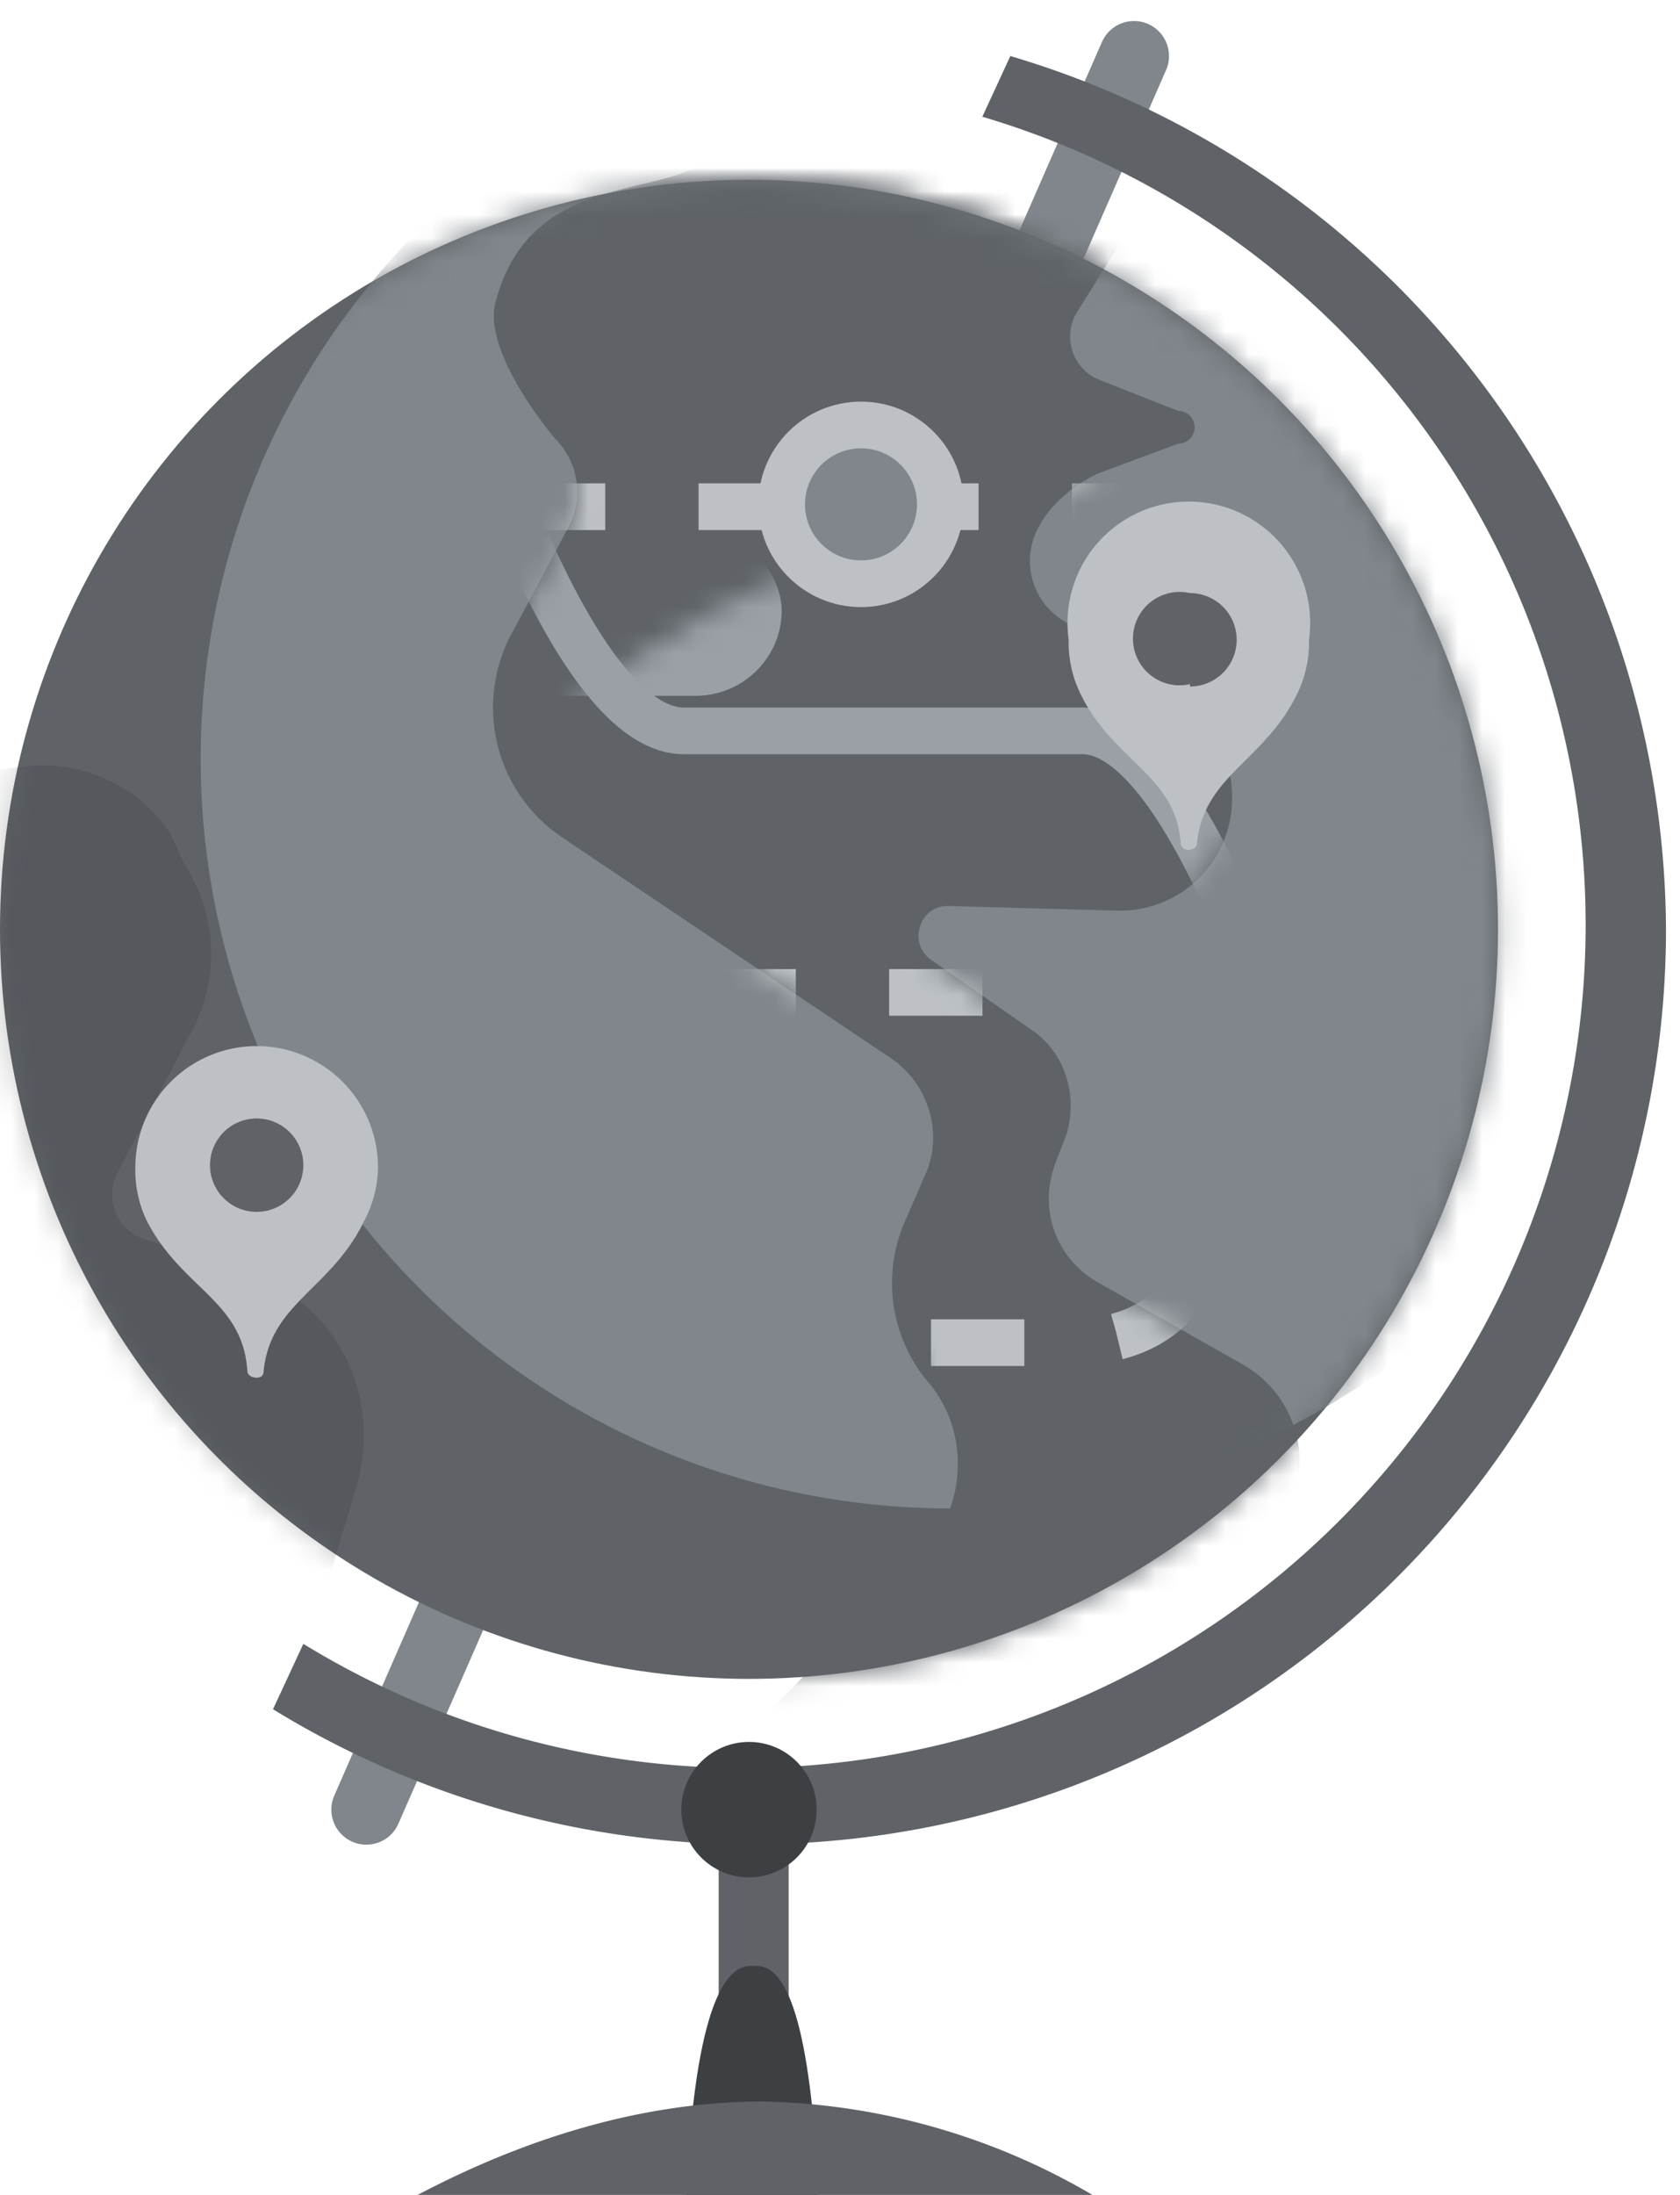 
<svg xmlns="http://www.w3.org/2000/svg" xmlns:xlink="http://www.w3.org/1999/xlink" viewBox="0 0 72 94">
  <defs>
    <circle id="a" cx="32.1" cy="32.1" r="32.1"/>
    <path id="c" d="M19 63.2c1.8-2 1.8-5.2 0-7.2a6.6 6.6 0 01-1-6.6l1-2.3c.7-1.7.1-3.7-1.4-4.8L3.3 32.7a6.7 6.7 0 01-2-8.8l2.4-4.5c.6-1.2.4-2.7-.6-3.7 0 0-3-3.5-2.6-5.7C2 3.7 8.7 5.7 10 3.2L11.4 0 28 6.2l-2.5 4a2 2 0 001 3l3.3 1.3a.7.7 0 010 1.4l-3.5 1.3c-1 .5-2 1.3-2.5 2.3a3 3 0 001.1 4l4.6 2.8c1.6 1 2.5 2.7 2.6 4.5v.1a4.8 4.8 0 01-4.9 5l-7.3-.2c-1.2 0-1.7 1.6-.7 2.3l4.3 3c1.5 1 2 2.9 1.5 4.5l-.5 1.3c-.7 2 .1 4.1 2 5.1l6 3.4a4.8 4.8 0 011 7.7L27.3 69l-17.7 4 9.3-9.7z"/>
  </defs>
  <g fill="none" fill-rule="evenodd">
    <g transform="translate(11.7 2.2)">
      <path stroke="#80868B" stroke-linecap="round" stroke-width="3" d="M4 75.3L36.9.2"/>
      <path fill="#5F6368" d="M59.7 37.7A39.2 39.2 0 010 71l1.3-2.8A36.1 36.1 0 1030.4 2.8L31.6.2a39.2 39.2 0 0128.1 37.6z"/>
      <path stroke="#5F6368" stroke-linecap="round" stroke-width="3" d="M20.6 75.4v11"/>
      <circle cx="20.4" cy="75.3" r="2.9" fill="#3C4043"/>
      <path fill="#3C4043" d="M17.7 92C18 85.2 19 81.8 20.6 82c1.6-.2 2.5 3.2 2.8 10.2h-5.7z"/>
      <path fill="#5F6368" d="M4.4 92.8c5.8-3.4 11.4-5 16.6-5a29 29 0 0115.7 5"/>
    </g>
    <g transform="translate(0 7.7)">
      <mask id="b" fill="#fff">
        <use xlink:href="#a"/>
      </mask>
      <use fill="#5F6368" xlink:href="#a"/>
      <circle cx="40.7" cy="24.8" r="32.1" fill="#80868B" mask="url(#b)"/>
      <g mask="url(#b)">
        <g transform="translate(20.7 -4.6)">
          <mask id="d" fill="#fff">
            <use xlink:href="#c"/>
          </mask>
          <use fill="#5F6368" fill-rule="nonzero" xlink:href="#c"/>
          <path stroke="#BDC1C6" stroke-dasharray="4" stroke-width="2" d="M-4.8 54.4H25c4.3 0 6.4-2.5 6.4-7.5s-2.1-7.5-6.4-7.5H1.8c-4.9 0-7.3-3.5-7.3-10.5S-3 18.5 1.8 18.6h36.4c3.3-.4 5 .7 5 3.4s-1.7 3.8-5 3.4l2.8 7" mask="url(#d)"/>
          <path stroke="#9AA0A6" stroke-width="2" d="M32.4 36.7c-2.4-5.7-4.7-8.5-6.7-8.5H8.6c-2 0-4.3-2.6-6.7-8" mask="url(#d)"/>
        </g>
      </g>
      <path fill="#3C4043" fill-opacity=".3" fill-rule="nonzero" d="M13.1 63.2l2.2-7.3c1.1-4-1-8-5-9.2l-4-1.3A2 2 0 015 42.6l3.3-6.3a7 7 0 00-.4-7L7.3 28c-1.3-2-3.7-3.1-6-2.9l-10.7 1.2 5.5 25.2 17 11.6z" mask="url(#b)"/>
      <rect width="20.1" height="7.3" x="13.4" y="14.8" fill="#9AA0A6" mask="url(#b)" rx="3.7"/>
      <path fill="#BDC1C6" fill-rule="nonzero" d="M16.2 42.3a5 5 0 01-.6 2.3c-1.4 2.9-4 3.5-4.3 6.4 0 .2-.1.3-.3.3-.2 0-.4-.1-.4-.3-.2-3-2.8-3.5-4.3-6.4a5 5 0 01-.5-2.3 5.2 5.2 0 1110.4 0z" mask="url(#b)"/>
      <path fill="#5F6368" fill-rule="nonzero" d="M11 44.2a2 2 0 110-4 2 2 0 010 4z" mask="url(#b)"/>
      <path fill="#BDC1C6" fill-rule="nonzero" d="M56.1 19.7a5 5 0 01-.5 2.3c-1.4 2.9-4 3.5-4.3 6.4 0 .2-.2.3-.4.3-.1 0-.3-.1-.3-.3-.2-2.9-2.9-3.5-4.3-6.4a5 5 0 01-.5-2.3 5.2 5.2 0 1110.3 0z" mask="url(#b)"/>
      <path fill="#5F6368" fill-rule="nonzero" d="M51 21.6a2 2 0 110-3.9 2 2 0 010 4z" mask="url(#b)"/>
      <circle cx="36.9" cy="13.9" r="3.4" fill="#80868B" fill-rule="nonzero" stroke="#BDC1C6" stroke-width="2" mask="url(#b)"/>
    </g>
  </g>
</svg>
